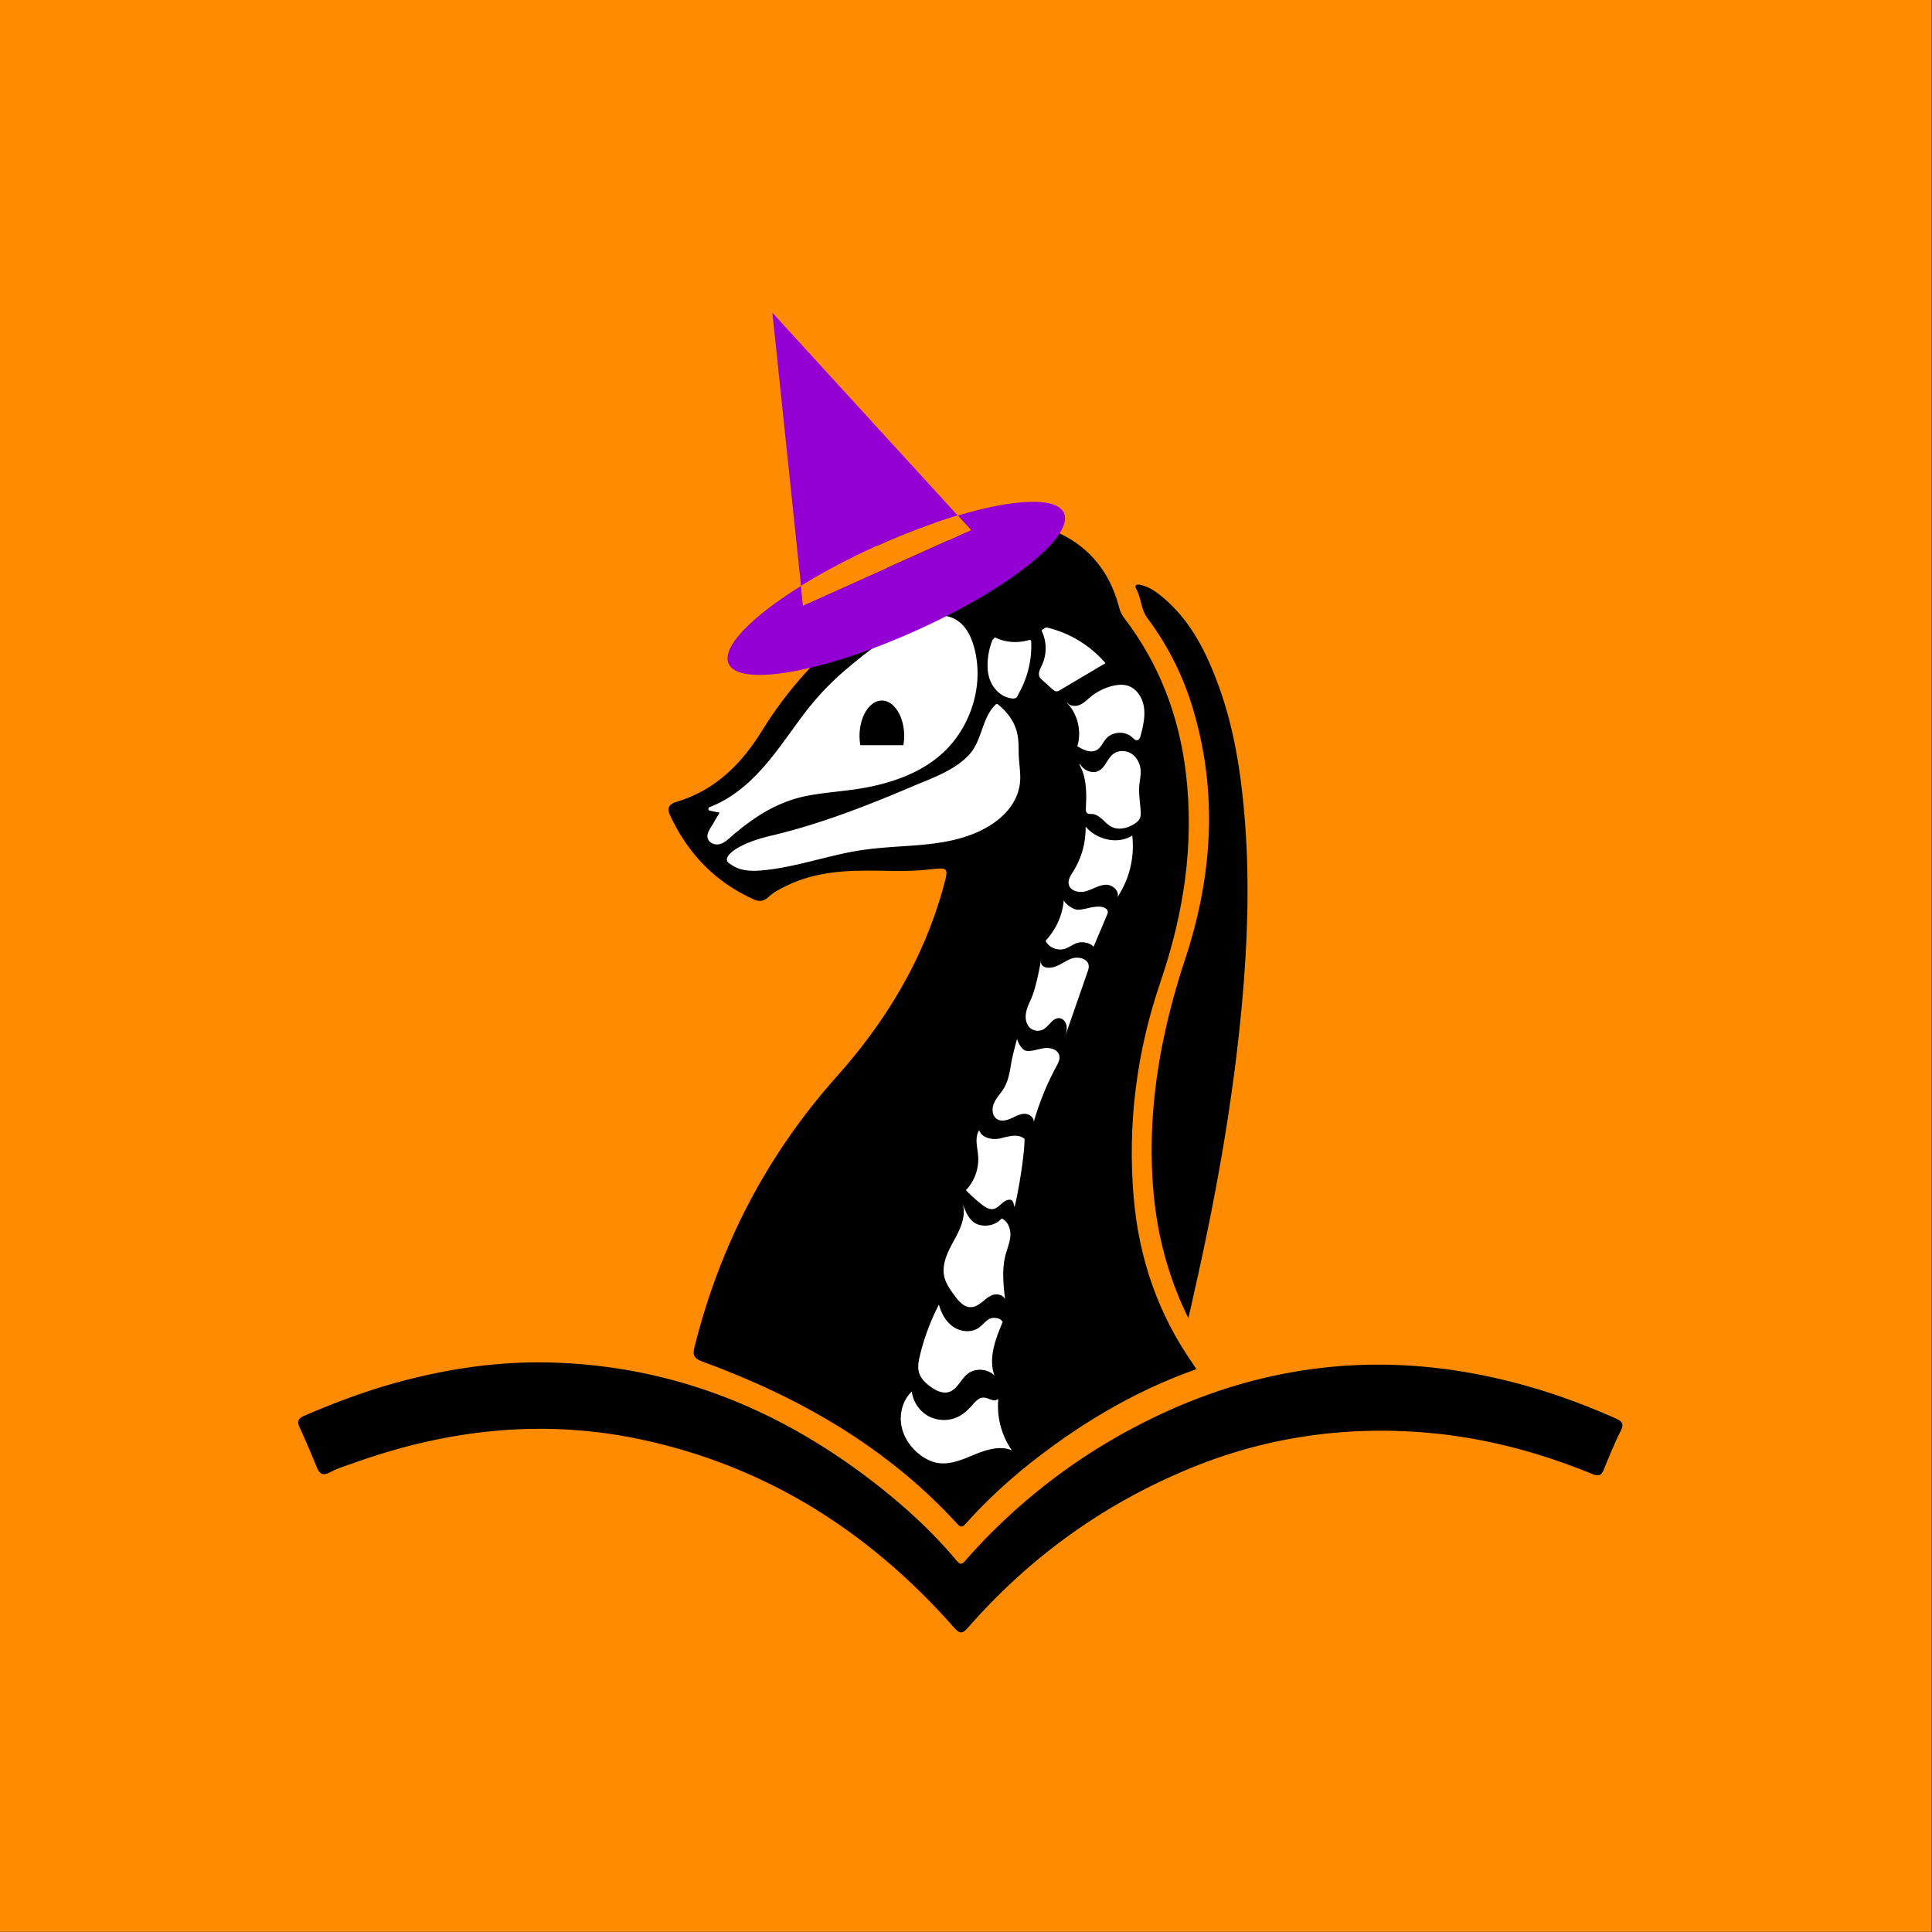 <svg width="272.125" height="272.125" viewBox="0 0 204.094 204.094" version="1.2" xmlns="http://www.w3.org/2000/svg"><rect x="0" y="0" width="204.094" height="204.094" fill="#333333" stroke="none"/><defs><clipPath id="a"><path d="M0 0h204.094v204.094H0Zm0 0"/></clipPath></defs><g clip-path="url(#a)"><path style="stroke:none;fill-rule:nonzero;fill:#ff8c00;fill-opacity:1" d="M0 204.07h204.047V0H0Zm0 0"/></g><path style="stroke:none;fill-rule:nonzero;fill:#fff;fill-opacity:1" d="M115.68 80.574c.636 0 .636-.992 0-.992-.64 0-.64.992 0 .992"/><path style="stroke:none;fill-rule:nonzero;fill:#000;fill-opacity:1" d="M102.195 59.688c.41.53.848.792 1.54.792 3.28 0 3.28.02 3.28-3.25 0-.242-.011-.48.008-.722.102-.969.75-1.469 1.692-1.258 4.918 1.129 8.238 3.98 9.52 8.969.109.41.28.738.53 1.078 3.688 4.82 5.77 10.293 6.5 16.281.93 7.621-.222 14.98-2.69 22.2-2.513 7.37-3.481 14.98-2.81 22.75.547 6.39 2.57 12.292 6.27 17.57.117.16.219.34.34.543-5.402 1.906-10.32 4.629-14.91 7.937-3.403 2.45-6.57 5.16-9.36 8.29-.34.382-.543.6-1 .089-7.44-8.117-16.703-13.387-26.921-17.129-.871-.32-1.04-.68-.82-1.531 2.69-10.75 7.628-20.277 15.03-28.578 5.2-5.828 9.192-12.422 11.27-20.04.57-2.09.559-2.062-1.602-1.82-1.699.188-3.417.149-5.128.121-3.371-.062-6.711.067-9.829 1.579-.68.332-1.363.671-1.91 1.191-.492.457-.972.54-1.582.258-4.078-1.84-6.968-4.86-8.84-8.899-.347-.75-.078-1.18.653-1.39 4.078-1.2 6.886-3.989 9.039-7.48 3.46-5.622 8.027-10.11 13.59-13.61.89-.559.949-.969.507-1.899-4.039-8.492-12.187-26.703-12.187-26.703s15.867 19.582 19.82 24.66"/><path style="stroke:none;fill-rule:nonzero;fill:#000;fill-opacity:1" d="M57.094 143.918c13.61.11 25.48 4.922 36.031 13.32 2.867 2.29 5.55 4.782 7.91 7.602.438.52.61.398.969-.012a62.546 62.546 0 0 1 19.172-14.738c14.16-7.063 28.719-7.68 43.61-2.582a74.601 74.601 0 0 1 5.91 2.34c.64.293.89.543.527 1.28-.668 1.352-1.239 2.74-1.809 4.13-.27.672-.601.699-1.238.441-5.543-2.27-11.281-3.8-17.242-4.332-8.66-.77-17.07.403-25.13 3.711-9.152 3.75-16.98 9.379-23.5 16.813-.581.66-.85.797-1.519.047-8.95-10.149-19.87-17.09-33.191-19.899-10.23-2.16-20.25-1.039-30.051 2.45-.898.32-1.828.59-2.668 1.038-.813.43-1.14.141-1.43-.57a104.632 104.632 0 0 0-1.78-4.137c-.321-.68-.18-.98.519-1.28 3.652-1.571 7.359-2.93 11.218-3.88 4.493-1.12 9.051-1.762 13.692-1.742m68.441-4.668c-2.281-4.66-3.41-9.313-3.75-14.16-.57-8.172.86-16.04 3.418-23.79 2.91-8.831 3.5-17.812.692-26.831a30.308 30.308 0 0 0-4.692-9.18c-.68-.91-.64-2.14-1.2-3.129-.21-.37.161-.453.462-.383.71.172 1.34.5 1.91.953 3.098 2.387 4.848 5.7 6.188 9.258 1.69 4.45 2.453 9.09 2.87 13.813.61 6.84.372 13.68-.257 20.5-.942 10.156-2.75 20.18-5 30.117-.184.84-.371 1.691-.64 2.832"/><path style="stroke:none;fill-rule:nonzero;fill:#fff;fill-opacity:1" d="M94.91 66.852s-5.48 3.468-8.566 7.109c-1.766 2.078-3.219 4.402-4.95 6.508-1.734 2.105-3.812 4.035-6.37 4.976.437.09.874.184 1.312.274a37.095 37.095 0 0 0-1.242 2.066c-.102.18-.2.371-.196.574.008.446.543.73.985.66.441-.074.8-.386 1.137-.68 2.046-1.769 4.316-3.378 6.914-4.136 1.59-.46 3.257-.594 4.902-.789 3.535-.426 7.172-1.242 9.965-3.45 3.484-2.75 5.156-7.706 3.761-11.921-.269-.82-.667-1.633-1.347-2.164-.899-.7-2.153-.79-3.25-.512-1.102.281-2.086.887-3.055 1.485"/><path style="stroke:none;fill-rule:nonzero;fill:#fff;fill-opacity:1" d="M94.824 66.703c-2.101 1.293-4.094 2.813-5.941 4.442a29.135 29.135 0 0 0-3.98 4.316c-1.391 1.832-2.66 3.762-4.176 5.496-1.594 1.82-3.47 3.434-5.754 4.297-.168.062-.207.336 0 .379.437.094.87.183 1.308.277l-.117-.289c-.281.442-.547.89-.805 1.344-.218.387-.613.879-.629 1.347-.015.47.387.81.829.88.734.117 1.324-.5 1.828-.938a26.69 26.69 0 0 1 2.43-1.863c1.73-1.16 3.605-1.993 5.66-2.364 2.007-.363 4.058-.46 6.066-.843 3.469-.664 6.95-2.032 9.2-4.88 1.964-2.48 2.905-5.777 2.382-8.91-.285-1.69-.977-3.632-2.758-4.21-1.988-.649-3.93.46-5.562 1.488-.23.14-.02.504.21.363 1.477-.894 3.16-1.926 4.962-1.492 1.734.418 2.39 2.215 2.695 3.789.547 2.871-.25 5.922-1.926 8.285-1.871 2.64-4.816 4.113-7.89 4.895-3.34.847-6.958.64-10.176 1.941-1.618.652-3.09 1.606-4.457 2.676-.34.266-.672.535-1 .808-.391.333-.817.817-1.348.891-.27.035-.59.004-.746-.285-.188-.336.3-1.008.473-1.297.289-.484.597-.953.902-1.426.066-.101.004-.261-.117-.289-.438-.094-.875-.183-1.313-.277v.379c3.98-1.504 6.543-5.008 8.95-8.328 1.273-1.758 2.566-3.477 4.14-4.977 1.363-1.305 2.84-2.488 4.363-3.601A63.456 63.456 0 0 1 94.997 67c.187-.117.019-.414-.173-.297"/><path style="stroke:none;fill-rule:nonzero;fill:#fff;fill-opacity:1" d="M77.145 91.102c.855.78 2.222.812 3.43.691 3.62-.367 7.058-1.664 10.655-2.184 2.973-.43 6.024-.328 8.965-.914 2.938-.59 5.907-2.07 7.055-4.61.7-1.542.129-3.25.176-4.917.066-2.356-.922-3.64-2.117-4.613-1.246 1.125-1.297 2.937-2.106 4.355-1.05 1.852-3.262 2.86-5.332 3.746-5.058 2.164-10.16 4.324-15.558 5.625-.95.23-1.91.434-2.817.77-.71.265-1.387.61-2 1.027-.2.129-.394.281-.476.488-.082.211.007.489.242.555"/><path style="stroke:none;fill-rule:nonzero;fill:#fff;fill-opacity:1" d="M77.055 91.191c.949.813 2.23.864 3.422.758 1.585-.136 3.144-.472 4.687-.844 1.578-.378 3.145-.8 4.738-1.109 1.692-.324 3.399-.46 5.114-.574 2.964-.195 6.015-.387 8.718-1.746 2.243-1.121 4.106-3.04 4.043-5.68-.02-.871-.168-1.738-.168-2.61-.004-.741-.015-1.468-.222-2.187-.332-1.129-1.047-2.039-1.946-2.773-.078-.063-.183-.078-.261 0-1.496 1.453-1.395 3.777-2.805 5.304-1.54 1.66-3.871 2.45-5.906 3.313-4.848 2.059-9.735 3.98-14.867 5.203-1.34.317-2.645.703-3.829 1.422-.476.289-1.562 1.144-.605 1.613.215.102.402-.215.187-.324-.636-.324 1.133-1.246 1.305-1.332a10.61 10.61 0 0 1 1.848-.691c1.148-.32 2.316-.559 3.469-.875 2.32-.637 4.601-1.422 6.847-2.286 2.223-.855 4.414-1.78 6.602-2.718 1.758-.75 3.644-1.489 5.023-2.868.68-.68 1.117-1.492 1.438-2.394.39-1.113.66-2.266 1.554-3.106h-.261c.797.668 1.46 1.446 1.797 2.45.418 1.258.27 2.687.382 3.996.125 1.445 0 2.73-.89 3.93-.746 1.007-1.793 1.761-2.906 2.32-2.536 1.281-5.403 1.5-8.192 1.687-2.898.192-5.672.586-8.492 1.282-1.57.386-3.145.793-4.742 1.07-1.532.27-3.59.68-4.903-.41-.125-.102-.304.074-.18.18"/><path style="stroke:none;fill-rule:nonzero;fill:#000;fill-opacity:1" d="M95.52 77.77c0-2.079-1.06-3.766-2.364-3.766-1.3 0-2.36 1.687-2.36 3.766 0 .332.036.644.083.949h4.555c.05-.305.086-.617.086-.95"/><path style="stroke:none;fill-rule:nonzero;fill:#fff;fill-opacity:1" d="M105.102 67.48a5.122 5.122 0 0 0 3.68.266 9.949 9.949 0 0 1-1.544 5.844c-1.254.137-2.36-1.004-2.644-2.23-.285-1.231.035-2.508.351-3.731"/><path style="stroke:none;fill-rule:nonzero;fill:#fff;fill-opacity:1" d="M105.035 67.594c1.172.547 2.54.672 3.785.297-.062-.047-.125-.098-.191-.145.098 2.027-.422 4.059-1.531 5.762.047-.024.093-.051.14-.078-1.133.078-2.05-.805-2.402-1.825-.215-.617-.23-1.296-.16-1.945.074-.683.285-1.347.37-2.031.016-.125-.163-.125-.202-.027-.387.964-.594 2.156-.496 3.195.074.836.394 1.621.996 2.215.27.27.594.484.949.617.25.094.797.254 1.043.09.14-.094.254-.403.336-.551.125-.23.246-.469.355-.707.192-.434.36-.875.493-1.328.328-1.094.464-2.242.414-3.387-.008-.094-.094-.172-.192-.144-1.195.355-2.437.293-3.574-.235-.152-.07-.285.156-.133.227m.774 61.129c-.602.695-1.68.945-2.57.601-.895-.347-1.313-1.5-1.555-2.203.418 1.348-.25 2.727-.91 3.93-.66 1.203-1.356 2.554-.997 3.914.184.691.621 1.297 1.047 1.879.426.578.953 1.215 1.66 1.242.48.023.91-.254 1.274-.55.363-.294.719-.626 1.176-.755.457-.129 1.058.031 1.238.477-.176-1.567-.344-3.176.05-4.68.173-.664.454-1.3.508-1.988.055-.688-.19-1.473-.808-1.824m-.004 10.902c-.176-.45-1.008-.566-1.426-.328-.418.242-.707.656-1.105.93-.785.539-1.899.43-2.684-.106-.785-.539-1.273-1.43-1.516-2.351a23.735 23.735 0 0 0-2.011 5.394c-.145.61-.266 1.262-.07 1.86.199.593.68 1.046 1.183 1.413.563.41 1.262.766 1.934.575.89-.258 1.254-1.32 1.976-1.907.813-.656 2.121-.582 2.856.165-.668-1.833.101-3.848.863-5.645m-.52 8.129c-.457.414-1.043-.254-1.648-.145-.453.082-.77.477-1.074.82-.371.423-.781.813-1.266 1.09-.976.56-2.23.59-3.234.086A3.485 3.485 0 0 1 96.32 147c-.941.895-1.324 2.297-1.101 3.574.226 1.278 1.023 2.418 2.07 3.184.52.375 1.113.672 1.746.781 1.336.234 2.66-.363 3.914-.879 1.254-.52 2.684-.969 3.938-.453a8.259 8.259 0 0 1-1.434-5.371Zm5.012-81.551a11.733 11.733 0 0 1 6.371 3.809c-1.594.945-3.187 1.89-4.777 2.836-.125.074-.258.148-.402.144-.172-.008-.313-.129-.442-.242l-1.02-.918c-.124-.113-.253-.227-.324-.379-.183-.39.067-.836.25-1.223a4.256 4.256 0 0 0-.039-3.664c.145-.16.336-.273.547-.328m2.168 7.934c.278.394.875.433 1.32.246.45-.191.793-.55 1.168-.86a5.86 5.86 0 0 1 2.32-1.148c.524-.125 1.079-.172 1.587-.012.957.297 1.57 1.29 1.71 2.286.145.992-.097 1.996-.347 2.968-.055.215-.152.473-.375.504-.2.028-.355-.148-.5-.289-.75-.715-2.094-.656-2.777.125-.344.399-.543.945-1 1.203-.637.352-1.418-.031-2.043-.406.484-1.578.047-3.402-1.098-4.59m1.973 13.071c1.16 1.398 3.402 1.933 4.93.953a9.729 9.729 0 0 1-1.618 6.582c.38-.63-.426-1.403-1.16-1.383-.738.02-1.383.469-2.09.676-.707.207-1.672.015-1.836-.7-.117-.488.203-.96.469-1.386a8.648 8.648 0 0 0 1.309-4.743m-11.512 32.633c.004 0 .004-.007 0-.007s-.004.007 0 .007"/><path style="stroke:none;fill-rule:nonzero;fill:#fff;fill-opacity:1" d="M103.438 119.395c.277.832 1.433 1.07 2.28.851.852-.215 1.86-.508 2.516.07-.035 2.422-1.015 7.348-1.078 7.157-.062-.188-.097-.707-.445-.735-.352-.023-.664.207-.926.438-.262.234-.535.492-.883.547-.425.062-.828-.203-1.172-.47a16.453 16.453 0 0 1-1.69-1.523 4.78 4.78 0 0 0 1.292-3.609c-.074-.93-.398-1.945.106-2.726m4.003-9.657c0 .086.395 1.219 1.032 1.278.636.054 1.254-.223 1.89-.297.637-.07 1.422.18 1.547.808.078.383-.12.766-.308 1.11a29.617 29.617 0 0 0-2.415 5.941c.106-.5-.457-.926-.964-.918-.512.008-.97.29-1.434.496-.465.207-1.035.34-1.465.067-.531-.336-.566-1.121-.316-1.696.254-.574.715-1.027 1.039-1.562.469-.785.625-1.711.77-2.613.136-.844.624-2.614.624-2.614m2.559-8.367c-.195.723.477.973 1.203.813.73-.157 1.32-.692 2.027-.93.707-.238 1.72.027 1.782.773.02.223-.055.446-.13.657l-2.417 6.945c.129-.387.262-.79.215-1.195-.047-.407-.325-.817-.73-.871-.716-.106-1.102.824-1.735 1.18a1.247 1.247 0 0 1-1.371-.13c-.43-.367-.555-1-.465-1.558.086-.563.348-1.078.574-1.598.563-1.289 1.02-4.062 1.031-4.074m2.368-6.289c.054.18.89 1.074 1.652 1.008.766-.067 1.504-.395 2.266-.313.332.031.703.195.75.488.023.137-.032.274-.09.407a847.88 847.88 0 0 1-1.403 3.324c-.414-.414-1.129-.582-1.726-.399-.473.145-.852.48-1.328.625-.782.239-1.746-.175-2.012-.863 1.078-1.164 1.746-2.617 1.894-4.113m1.708-14.59c.378.695 1.3 1.125 2 .762.71-.364.914-1.309 1.55-1.79.551-.417 1.367-.386 1.942 0 .574.387.906 1.075.941 1.766.027.52-.094 1.031-.14 1.551-.075.895.078 1.79.14 2.684.02.265.027.543-.078.785-.121.281-.379.48-.64.64-.7.426-1.602.653-2.333.286-.75-.372-1.226-1.301-2.062-1.36-.192-.012-.41.016-.555-.113-.133-.125-.129-.332-.121-.512.086-1.562.094-3.21-.672-4.574"/><path style="stroke:none;fill-rule:nonzero;fill:#9400d3;fill-opacity:1" d="M101.172 54.46 81.594 33.04l3.023 28.858c2.32-1.441 5.051-2.894 8.043-4.238 2.992-1.347 5.895-2.422 8.512-3.2m0 0 1.402 1.536-17.742 7.973-.215-2.07c-5.273 3.277-8.426 6.492-7.648 8.218 1.113 2.48 9.949.93 19.73-3.469 9.785-4.394 16.813-9.972 15.696-12.457-.778-1.722-5.274-1.5-11.223.27"/><path style="stroke:none;fill-rule:nonzero;fill:#ff8c00;fill-opacity:1" d="m102.574 55.996-1.402-1.535c-2.617.777-5.52 1.852-8.512 3.2-2.992 1.343-5.722 2.796-8.043 4.237l.215 2.07Zm0 0"/></svg>